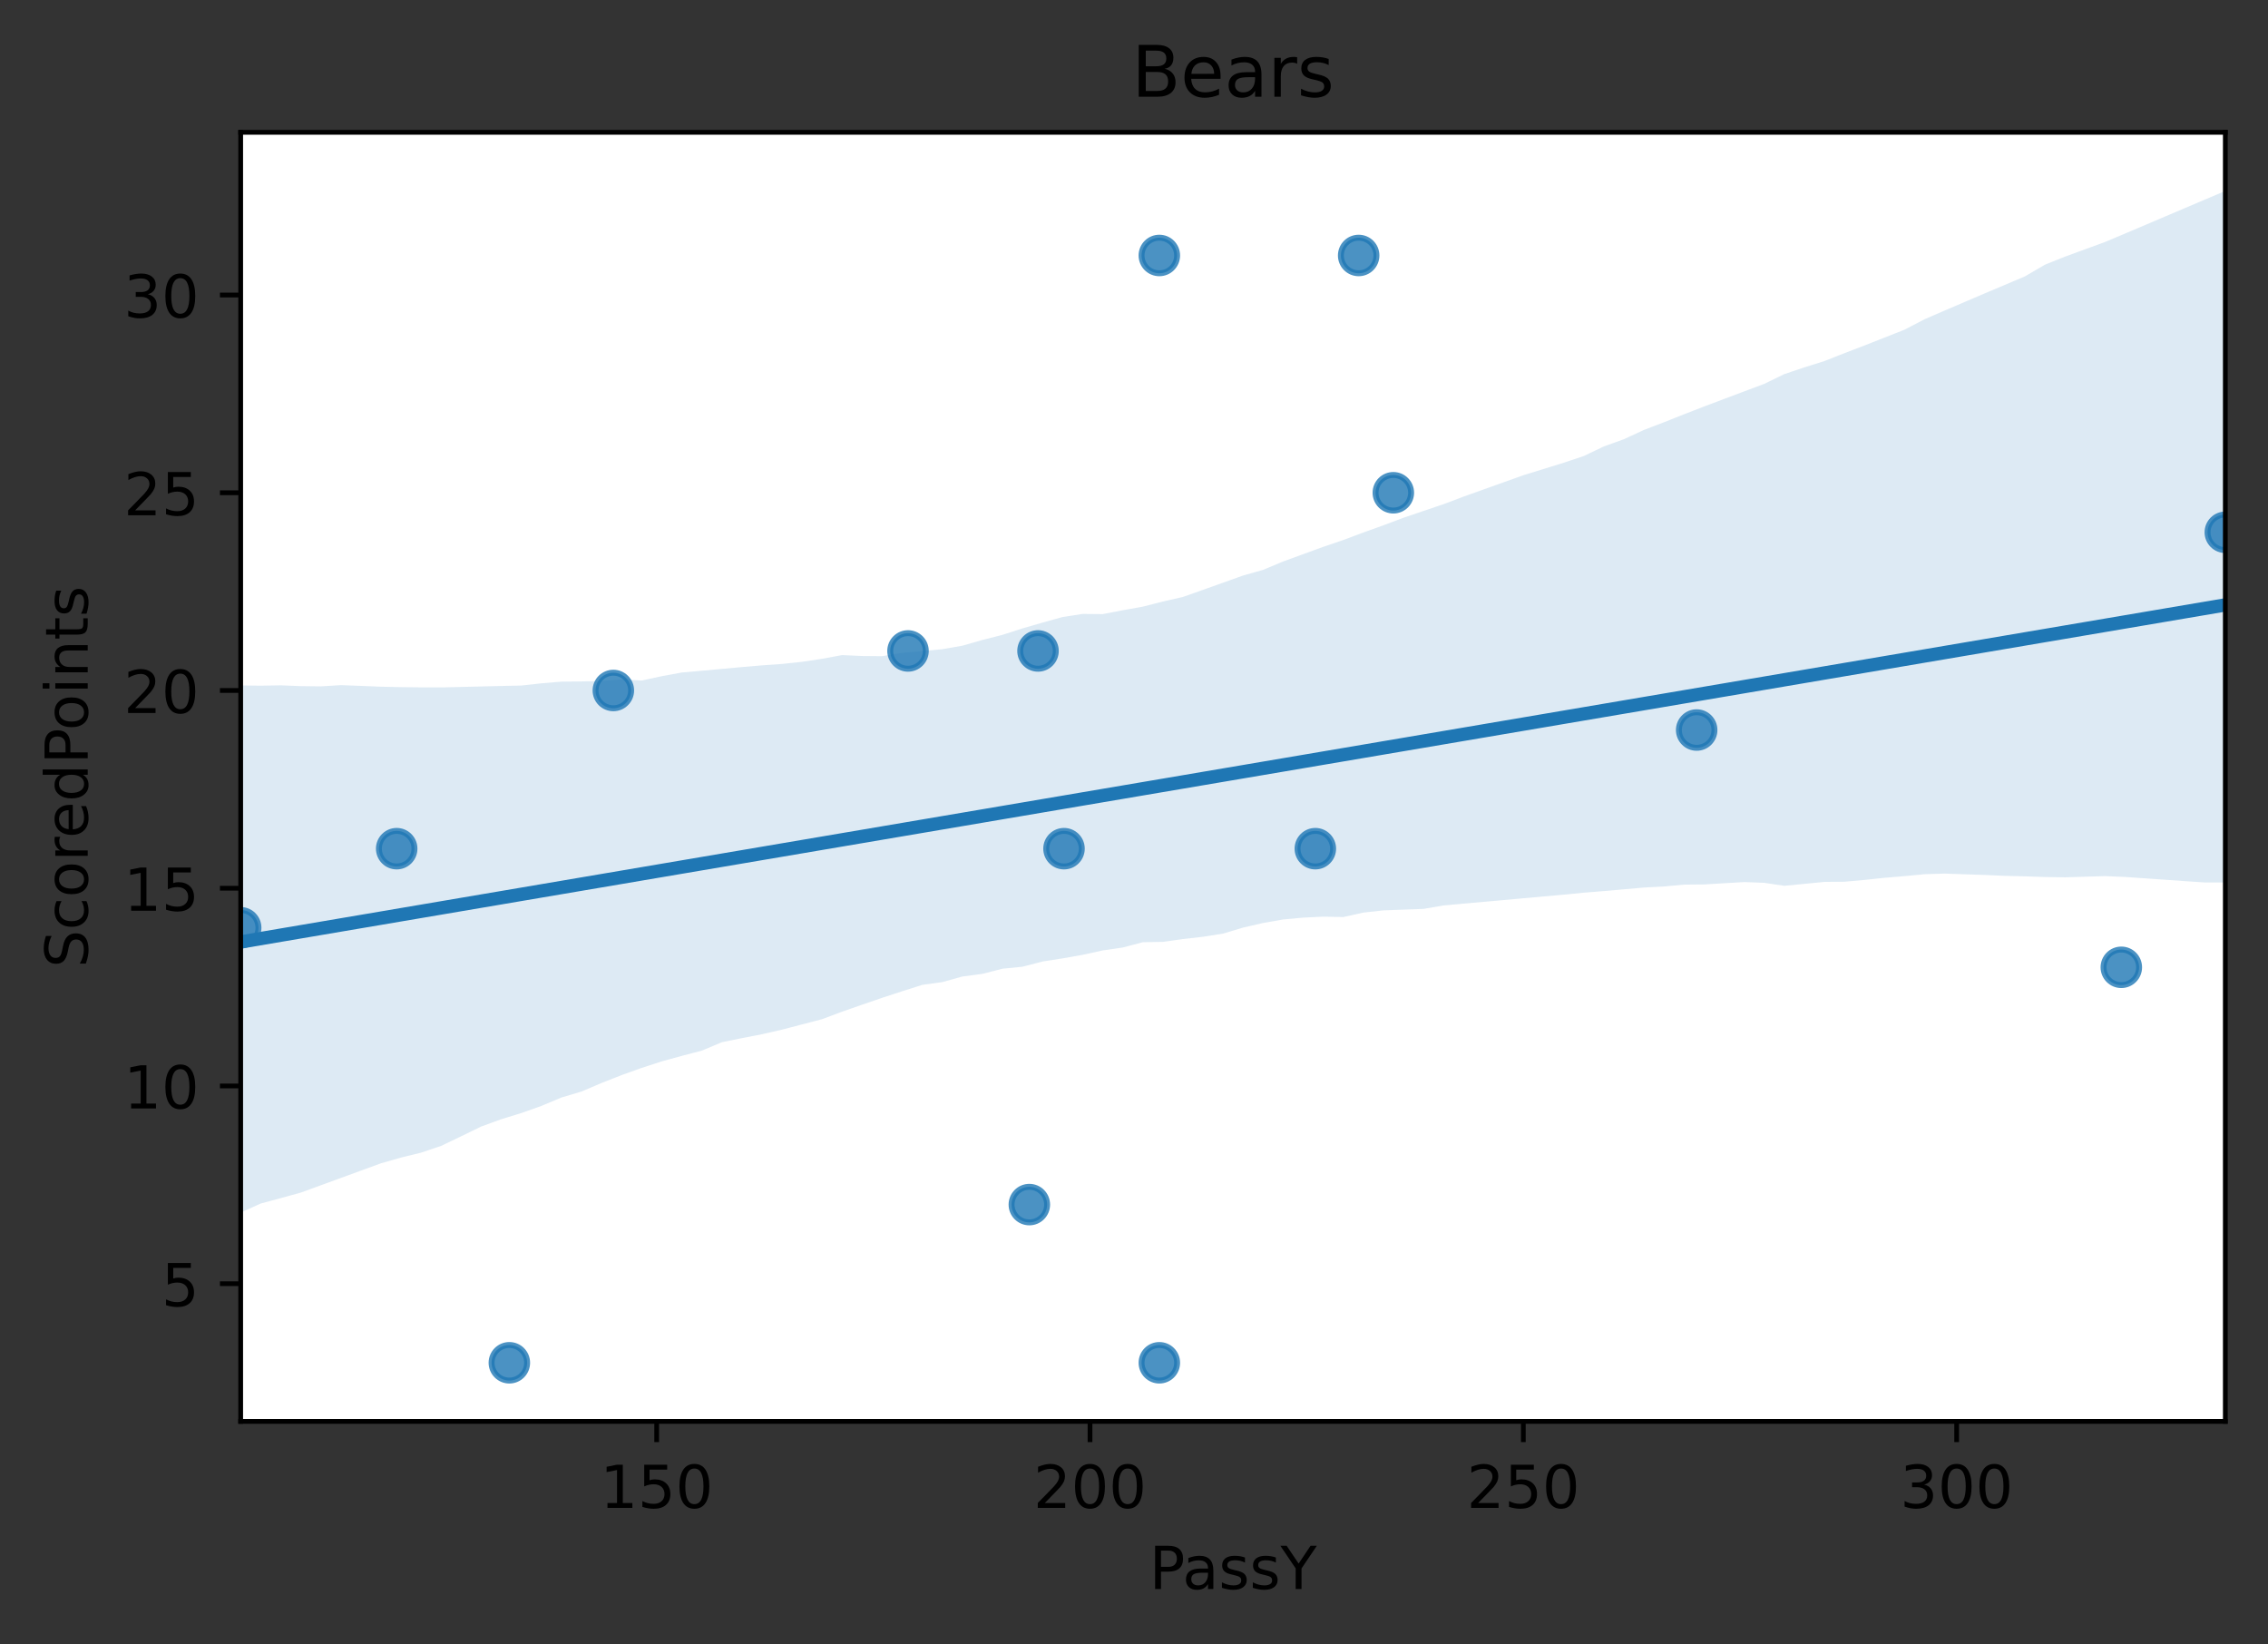 <?xml version="1.0" encoding="utf-8" standalone="no"?>
<!DOCTYPE svg PUBLIC "-//W3C//DTD SVG 1.1//EN"
  "http://www.w3.org/Graphics/SVG/1.1/DTD/svg11.dtd">
<!-- Created with matplotlib (https://matplotlib.org/) -->
<svg height="277.314pt" version="1.1" viewBox="0 0 382.603 277.314" width="382.603pt" xmlns="http://www.w3.org/2000/svg" xmlns:xlink="http://www.w3.org/1999/xlink">
 <rect x="0" y="0" width="382.603" height="277.314" fill="#333333" stroke="none"/>
 <defs>
  <style type="text/css">
*{stroke-linecap:butt;stroke-linejoin:round;}
  </style>
 </defs>
 <g id="figure_1">
  <g id="patch_1">
   <path d="M 0 277.314 
L 382.603 277.314 
L 382.603 0 
L 0 0 
z
" style="fill:none;"/>
  </g>
  <g id="axes_1">
   <g id="patch_2">
    <path d="M 40.603 239.758 
L 375.403 239.758 
L 375.403 22.318 
L 40.603 22.318 
z
" style="fill:#ffffff;"/>
   </g>
   <g id="PathCollection_1">
    <defs>
     <path d="M 0 3 
C 0.796 3 1.559 2.684 2.121 2.121 
C 2.684 1.559 3 0.796 3 0 
C 3 -0.796 2.684 -1.559 2.121 -2.121 
C 1.559 -2.684 0.796 -3 0 -3 
C -0.796 -3 -1.559 -2.684 -2.121 -2.121 
C -2.684 -1.559 -3 -0.796 -3 0 
C -3 0.796 -2.684 1.559 -2.121 2.121 
C -1.559 2.684 -0.796 3 0 3 
z
" id="m818d6406bd" style="stroke:#1f77b4;stroke-opacity:0.8;"/>
    </defs>
    <g clip-path="url(#p6299b77402)">
     <use style="fill:#1f77b4;fill-opacity:0.8;stroke:#1f77b4;stroke-opacity:0.8;" x="195.576" xlink:href="#m818d6406bd" y="229.874"/>
     <use style="fill:#1f77b4;fill-opacity:0.8;stroke:#1f77b4;stroke-opacity:0.8;" x="66.919" xlink:href="#m818d6406bd" y="143.155"/>
     <use style="fill:#1f77b4;fill-opacity:0.8;stroke:#1f77b4;stroke-opacity:0.8;" x="195.576" xlink:href="#m818d6406bd" y="43.093"/>
     <use style="fill:#1f77b4;fill-opacity:0.8;stroke:#1f77b4;stroke-opacity:0.8;" x="179.494" xlink:href="#m818d6406bd" y="143.155"/>
     <use style="fill:#1f77b4;fill-opacity:0.8;stroke:#1f77b4;stroke-opacity:0.8;" x="175.108" xlink:href="#m818d6406bd" y="109.801"/>
     <use style="fill:#1f77b4;fill-opacity:0.8;stroke:#1f77b4;stroke-opacity:0.8;" x="235.05" xlink:href="#m818d6406bd" y="83.118"/>
     <use style="fill:#1f77b4;fill-opacity:0.8;stroke:#1f77b4;stroke-opacity:0.8;" x="221.892" xlink:href="#m818d6406bd" y="143.155"/>
     <use style="fill:#1f77b4;fill-opacity:0.8;stroke:#1f77b4;stroke-opacity:0.8;" x="40.603" xlink:href="#m818d6406bd" y="156.496"/>
     <use style="fill:#1f77b4;fill-opacity:0.8;stroke:#1f77b4;stroke-opacity:0.8;" x="103.47" xlink:href="#m818d6406bd" y="116.471"/>
     <use style="fill:#1f77b4;fill-opacity:0.8;stroke:#1f77b4;stroke-opacity:0.8;" x="173.646" xlink:href="#m818d6406bd" y="203.191"/>
     <use style="fill:#1f77b4;fill-opacity:0.8;stroke:#1f77b4;stroke-opacity:0.8;" x="286.221" xlink:href="#m818d6406bd" y="123.142"/>
     <use style="fill:#1f77b4;fill-opacity:0.8;stroke:#1f77b4;stroke-opacity:0.8;" x="375.403" xlink:href="#m818d6406bd" y="89.788"/>
     <use style="fill:#1f77b4;fill-opacity:0.8;stroke:#1f77b4;stroke-opacity:0.8;" x="229.202" xlink:href="#m818d6406bd" y="43.093"/>
     <use style="fill:#1f77b4;fill-opacity:0.8;stroke:#1f77b4;stroke-opacity:0.8;" x="357.859" xlink:href="#m818d6406bd" y="163.167"/>
     <use style="fill:#1f77b4;fill-opacity:0.8;stroke:#1f77b4;stroke-opacity:0.8;" x="85.925" xlink:href="#m818d6406bd" y="229.874"/>
     <use style="fill:#1f77b4;fill-opacity:0.8;stroke:#1f77b4;stroke-opacity:0.8;" x="153.178" xlink:href="#m818d6406bd" y="109.801"/>
    </g>
   </g>
   <g id="PolyCollection_1">
    <path clip-path="url(#p6299b77402)" d="M 40.603 115.619 
L 40.603 204.54 
L 43.985 203.011 
L 47.367 202.097 
L 50.749 201.167 
L 54.13 199.929 
L 57.512 198.694 
L 60.894 197.458 
L 64.276 196.222 
L 67.658 195.255 
L 71.039 194.428 
L 74.421 193.289 
L 77.803 191.667 
L 81.185 190.02 
L 84.567 188.787 
L 87.949 187.748 
L 91.33 186.547 
L 94.712 185.129 
L 98.094 184.121 
L 101.476 182.681 
L 104.858 181.348 
L 108.239 180.136 
L 111.621 179.039 
L 115.003 178.109 
L 118.385 177.227 
L 121.767 175.804 
L 125.149 175.114 
L 128.53 174.457 
L 131.912 173.685 
L 135.294 172.8 
L 138.676 171.916 
L 142.058 170.649 
L 145.439 169.471 
L 148.821 168.308 
L 152.203 167.202 
L 155.585 166.128 
L 158.967 165.661 
L 162.349 164.717 
L 165.73 164.27 
L 169.112 163.404 
L 172.494 163.064 
L 175.876 162.188 
L 179.258 161.659 
L 182.639 161.059 
L 186.021 160.319 
L 189.403 159.828 
L 192.785 158.933 
L 196.167 158.873 
L 199.549 158.399 
L 202.93 158.016 
L 206.312 157.481 
L 209.694 156.469 
L 213.076 155.689 
L 216.458 155.097 
L 219.839 154.785 
L 223.221 154.621 
L 226.603 154.689 
L 229.985 153.937 
L 233.367 153.562 
L 236.749 153.438 
L 240.13 153.314 
L 243.512 152.733 
L 246.894 152.424 
L 250.276 152.122 
L 253.658 151.82 
L 257.039 151.517 
L 260.421 151.214 
L 263.803 150.911 
L 267.185 150.577 
L 270.567 150.306 
L 273.949 150.007 
L 277.33 149.711 
L 280.712 149.53 
L 284.094 149.218 
L 287.476 149.189 
L 290.858 148.987 
L 294.239 148.784 
L 297.621 148.915 
L 301.003 149.418 
L 304.385 149.092 
L 307.767 148.76 
L 311.149 148.729 
L 314.53 148.428 
L 317.912 148.066 
L 321.294 147.784 
L 324.676 147.46 
L 328.058 147.357 
L 331.439 147.475 
L 334.821 147.588 
L 338.203 147.738 
L 341.585 147.82 
L 344.967 147.935 
L 348.349 147.987 
L 351.73 147.885 
L 355.112 147.783 
L 358.494 147.924 
L 361.876 148.16 
L 365.258 148.397 
L 368.639 148.634 
L 372.021 148.859 
L 375.403 148.857 
L 375.403 32.202 
L 375.403 32.202 
L 372.021 33.64 
L 368.639 35.078 
L 365.258 36.516 
L 361.876 37.954 
L 358.494 39.392 
L 355.112 40.818 
L 351.73 42.056 
L 348.349 43.295 
L 344.967 44.652 
L 341.585 46.626 
L 338.203 48.057 
L 334.821 49.487 
L 331.439 50.934 
L 328.058 52.381 
L 324.676 53.849 
L 321.294 55.608 
L 317.912 56.942 
L 314.53 58.277 
L 311.149 59.571 
L 307.767 60.906 
L 304.385 61.97 
L 301.003 63.106 
L 297.621 64.752 
L 294.239 66.017 
L 290.858 67.291 
L 287.476 68.565 
L 284.094 69.88 
L 280.712 71.224 
L 277.33 72.52 
L 273.949 74.085 
L 270.567 75.304 
L 267.185 76.919 
L 263.803 78.054 
L 260.421 79.099 
L 257.039 80.144 
L 253.658 81.351 
L 250.276 82.558 
L 246.894 83.769 
L 243.512 85.045 
L 240.13 86.19 
L 236.749 87.34 
L 233.367 88.611 
L 229.985 89.822 
L 226.603 91.092 
L 223.221 92.243 
L 219.839 93.476 
L 216.458 94.711 
L 213.076 96.127 
L 209.694 97.081 
L 206.312 98.292 
L 202.93 99.498 
L 199.549 100.696 
L 196.167 101.466 
L 192.785 102.331 
L 189.403 102.938 
L 186.021 103.588 
L 182.639 103.557 
L 179.258 104.078 
L 175.876 105.018 
L 172.494 105.997 
L 169.112 107.089 
L 165.73 107.949 
L 162.349 108.917 
L 158.967 109.507 
L 155.585 109.82 
L 152.203 110.124 
L 148.821 110.682 
L 145.439 110.653 
L 142.058 110.504 
L 138.676 111.127 
L 135.294 111.638 
L 131.912 111.994 
L 128.53 112.235 
L 125.149 112.522 
L 121.767 112.833 
L 118.385 113.142 
L 115.003 113.439 
L 111.621 114.063 
L 108.239 114.794 
L 104.858 114.605 
L 101.476 114.88 
L 98.094 114.942 
L 94.712 114.978 
L 91.33 115.263 
L 87.949 115.638 
L 84.567 115.711 
L 81.185 115.793 
L 77.803 115.875 
L 74.421 115.957 
L 71.039 115.944 
L 67.658 115.907 
L 64.276 115.834 
L 60.894 115.697 
L 57.512 115.57 
L 54.13 115.776 
L 50.749 115.736 
L 47.367 115.604 
L 43.985 115.662 
L 40.603 115.619 
z
" style="fill:#1f77b4;fill-opacity:0.15;"/>
   </g>
   <g id="matplotlib.axis_1">
    <g id="xtick_1">
     <g id="line2d_1">
      <defs>
       <path d="M 0 0 
L 0 3.5 
" id="m2dadb9e76d" style="stroke:#000000;stroke-width:0.8;"/>
      </defs>
      <g>
       <use style="stroke:#000000;stroke-width:0.8;" x="110.78" xlink:href="#m2dadb9e76d" y="239.758"/>
      </g>
     </g>
     <g id="text_1">
      <!-- 150 -->
      <defs>
       <path d="M 12.406 8.297 
L 28.516 8.297 
L 28.516 63.922 
L 10.984 60.406 
L 10.984 69.391 
L 28.422 72.906 
L 38.281 72.906 
L 38.281 8.297 
L 54.391 8.297 
L 54.391 0 
L 12.406 0 
z
" id="DejaVuSans-49"/>
       <path d="M 10.797 72.906 
L 49.516 72.906 
L 49.516 64.594 
L 19.828 64.594 
L 19.828 46.734 
Q 21.969 47.469 24.109 47.828 
Q 26.266 48.188 28.422 48.188 
Q 40.625 48.188 47.75 41.5 
Q 54.891 34.812 54.891 23.391 
Q 54.891 11.625 47.562 5.094 
Q 40.234 -1.422 26.906 -1.422 
Q 22.312 -1.422 17.547 -0.641 
Q 12.797 0.141 7.719 1.703 
L 7.719 11.625 
Q 12.109 9.234 16.797 8.062 
Q 21.484 6.891 26.703 6.891 
Q 35.156 6.891 40.078 11.328 
Q 45.016 15.766 45.016 23.391 
Q 45.016 31 40.078 35.438 
Q 35.156 39.891 26.703 39.891 
Q 22.75 39.891 18.812 39.016 
Q 14.891 38.141 10.797 36.281 
z
" id="DejaVuSans-53"/>
       <path d="M 31.781 66.406 
Q 24.172 66.406 20.328 58.906 
Q 16.5 51.422 16.5 36.375 
Q 16.5 21.391 20.328 13.891 
Q 24.172 6.391 31.781 6.391 
Q 39.453 6.391 43.281 13.891 
Q 47.125 21.391 47.125 36.375 
Q 47.125 51.422 43.281 58.906 
Q 39.453 66.406 31.781 66.406 
z
M 31.781 74.219 
Q 44.047 74.219 50.516 64.516 
Q 56.984 54.828 56.984 36.375 
Q 56.984 17.969 50.516 8.266 
Q 44.047 -1.422 31.781 -1.422 
Q 19.531 -1.422 13.062 8.266 
Q 6.594 17.969 6.594 36.375 
Q 6.594 54.828 13.062 64.516 
Q 19.531 74.219 31.781 74.219 
z
" id="DejaVuSans-48"/>
      </defs>
      <g transform="translate(101.236 254.357)scale(0.1 -0.1)">
       <use xlink:href="#DejaVuSans-49"/>
       <use x="63.623" xlink:href="#DejaVuSans-53"/>
       <use x="127.246" xlink:href="#DejaVuSans-48"/>
      </g>
     </g>
    </g>
    <g id="xtick_2">
     <g id="line2d_2">
      <g>
       <use style="stroke:#000000;stroke-width:0.8;" x="183.88" xlink:href="#m2dadb9e76d" y="239.758"/>
      </g>
     </g>
     <g id="text_2">
      <!-- 200 -->
      <defs>
       <path d="M 19.188 8.297 
L 53.609 8.297 
L 53.609 0 
L 7.328 0 
L 7.328 8.297 
Q 12.938 14.109 22.625 23.891 
Q 32.328 33.688 34.812 36.531 
Q 39.547 41.844 41.422 45.531 
Q 43.312 49.219 43.312 52.781 
Q 43.312 58.594 39.234 62.25 
Q 35.156 65.922 28.609 65.922 
Q 23.969 65.922 18.812 64.312 
Q 13.672 62.703 7.812 59.422 
L 7.812 69.391 
Q 13.766 71.781 18.938 73 
Q 24.125 74.219 28.422 74.219 
Q 39.75 74.219 46.484 68.547 
Q 53.219 62.891 53.219 53.422 
Q 53.219 48.922 51.531 44.891 
Q 49.859 40.875 45.406 35.406 
Q 44.188 33.984 37.641 27.219 
Q 31.109 20.453 19.188 8.297 
z
" id="DejaVuSans-50"/>
      </defs>
      <g transform="translate(174.336 254.357)scale(0.1 -0.1)">
       <use xlink:href="#DejaVuSans-50"/>
       <use x="63.623" xlink:href="#DejaVuSans-48"/>
       <use x="127.246" xlink:href="#DejaVuSans-48"/>
      </g>
     </g>
    </g>
    <g id="xtick_3">
     <g id="line2d_3">
      <g>
       <use style="stroke:#000000;stroke-width:0.8;" x="256.98" xlink:href="#m2dadb9e76d" y="239.758"/>
      </g>
     </g>
     <g id="text_3">
      <!-- 250 -->
      <g transform="translate(247.437 254.357)scale(0.1 -0.1)">
       <use xlink:href="#DejaVuSans-50"/>
       <use x="63.623" xlink:href="#DejaVuSans-53"/>
       <use x="127.246" xlink:href="#DejaVuSans-48"/>
      </g>
     </g>
    </g>
    <g id="xtick_4">
     <g id="line2d_4">
      <g>
       <use style="stroke:#000000;stroke-width:0.8;" x="330.081" xlink:href="#m2dadb9e76d" y="239.758"/>
      </g>
     </g>
     <g id="text_4">
      <!-- 300 -->
      <defs>
       <path d="M 40.578 39.312 
Q 47.656 37.797 51.625 33 
Q 55.609 28.219 55.609 21.188 
Q 55.609 10.406 48.188 4.484 
Q 40.766 -1.422 27.094 -1.422 
Q 22.516 -1.422 17.656 -0.516 
Q 12.797 0.391 7.625 2.203 
L 7.625 11.719 
Q 11.719 9.328 16.594 8.109 
Q 21.484 6.891 26.812 6.891 
Q 36.078 6.891 40.938 10.547 
Q 45.797 14.203 45.797 21.188 
Q 45.797 27.641 41.281 31.266 
Q 36.766 34.906 28.719 34.906 
L 20.219 34.906 
L 20.219 43.016 
L 29.109 43.016 
Q 36.375 43.016 40.234 45.922 
Q 44.094 48.828 44.094 54.297 
Q 44.094 59.906 40.109 62.906 
Q 36.141 65.922 28.719 65.922 
Q 24.656 65.922 20.016 65.031 
Q 15.375 64.156 9.812 62.312 
L 9.812 71.094 
Q 15.438 72.656 20.344 73.438 
Q 25.25 74.219 29.594 74.219 
Q 40.828 74.219 47.359 69.109 
Q 53.906 64.016 53.906 55.328 
Q 53.906 49.266 50.438 45.094 
Q 46.969 40.922 40.578 39.312 
z
" id="DejaVuSans-51"/>
      </defs>
      <g transform="translate(320.537 254.357)scale(0.1 -0.1)">
       <use xlink:href="#DejaVuSans-51"/>
       <use x="63.623" xlink:href="#DejaVuSans-48"/>
       <use x="127.246" xlink:href="#DejaVuSans-48"/>
      </g>
     </g>
    </g>
    <g id="text_5">
     <!-- PassY -->
     <defs>
      <path d="M 19.672 64.797 
L 19.672 37.406 
L 32.078 37.406 
Q 38.969 37.406 42.719 40.969 
Q 46.484 44.531 46.484 51.125 
Q 46.484 57.672 42.719 61.234 
Q 38.969 64.797 32.078 64.797 
z
M 9.812 72.906 
L 32.078 72.906 
Q 44.344 72.906 50.609 67.359 
Q 56.891 61.812 56.891 51.125 
Q 56.891 40.328 50.609 34.812 
Q 44.344 29.297 32.078 29.297 
L 19.672 29.297 
L 19.672 0 
L 9.812 0 
z
" id="DejaVuSans-80"/>
      <path d="M 34.281 27.484 
Q 23.391 27.484 19.188 25 
Q 14.984 22.516 14.984 16.5 
Q 14.984 11.719 18.141 8.906 
Q 21.297 6.109 26.703 6.109 
Q 34.188 6.109 38.703 11.406 
Q 43.219 16.703 43.219 25.484 
L 43.219 27.484 
z
M 52.203 31.203 
L 52.203 0 
L 43.219 0 
L 43.219 8.297 
Q 40.141 3.328 35.547 0.953 
Q 30.953 -1.422 24.312 -1.422 
Q 15.922 -1.422 10.953 3.297 
Q 6 8.016 6 15.922 
Q 6 25.141 12.172 29.828 
Q 18.359 34.516 30.609 34.516 
L 43.219 34.516 
L 43.219 35.406 
Q 43.219 41.609 39.141 45 
Q 35.062 48.391 27.688 48.391 
Q 23 48.391 18.547 47.266 
Q 14.109 46.141 10.016 43.891 
L 10.016 52.203 
Q 14.938 54.109 19.578 55.047 
Q 24.219 56 28.609 56 
Q 40.484 56 46.344 49.844 
Q 52.203 43.703 52.203 31.203 
z
" id="DejaVuSans-97"/>
      <path d="M 44.281 53.078 
L 44.281 44.578 
Q 40.484 46.531 36.375 47.5 
Q 32.281 48.484 27.875 48.484 
Q 21.188 48.484 17.844 46.438 
Q 14.5 44.391 14.5 40.281 
Q 14.5 37.156 16.891 35.375 
Q 19.281 33.594 26.516 31.984 
L 29.594 31.297 
Q 39.156 29.25 43.188 25.516 
Q 47.219 21.781 47.219 15.094 
Q 47.219 7.469 41.188 3.016 
Q 35.156 -1.422 24.609 -1.422 
Q 20.219 -1.422 15.453 -0.562 
Q 10.688 0.297 5.422 2 
L 5.422 11.281 
Q 10.406 8.688 15.234 7.391 
Q 20.062 6.109 24.812 6.109 
Q 31.156 6.109 34.562 8.281 
Q 37.984 10.453 37.984 14.406 
Q 37.984 18.062 35.516 20.016 
Q 33.062 21.969 24.703 23.781 
L 21.578 24.516 
Q 13.234 26.266 9.516 29.906 
Q 5.812 33.547 5.812 39.891 
Q 5.812 47.609 11.281 51.797 
Q 16.75 56 26.812 56 
Q 31.781 56 36.172 55.266 
Q 40.578 54.547 44.281 53.078 
z
" id="DejaVuSans-115"/>
      <path d="M -0.203 72.906 
L 10.406 72.906 
L 30.609 42.922 
L 50.688 72.906 
L 61.281 72.906 
L 35.5 34.719 
L 35.5 0 
L 25.594 0 
L 25.594 34.719 
z
" id="DejaVuSans-89"/>
     </defs>
     <g transform="translate(193.886 268.035)scale(0.1 -0.1)">
      <use xlink:href="#DejaVuSans-80"/>
      <use x="55.803" xlink:href="#DejaVuSans-97"/>
      <use x="117.082" xlink:href="#DejaVuSans-115"/>
      <use x="169.182" xlink:href="#DejaVuSans-115"/>
      <use x="221.281" xlink:href="#DejaVuSans-89"/>
     </g>
    </g>
   </g>
   <g id="matplotlib.axis_2">
    <g id="ytick_1">
     <g id="line2d_5">
      <defs>
       <path d="M 0 0 
L -3.5 0 
" id="m1aa5af249c" style="stroke:#000000;stroke-width:0.8;"/>
      </defs>
      <g>
       <use style="stroke:#000000;stroke-width:0.8;" x="40.603" xlink:href="#m1aa5af249c" y="216.533"/>
      </g>
     </g>
     <g id="text_6">
      <!-- 5 -->
      <g transform="translate(27.241 220.332)scale(0.1 -0.1)">
       <use xlink:href="#DejaVuSans-53"/>
      </g>
     </g>
    </g>
    <g id="ytick_2">
     <g id="line2d_6">
      <g>
       <use style="stroke:#000000;stroke-width:0.8;" x="40.603" xlink:href="#m1aa5af249c" y="183.179"/>
      </g>
     </g>
     <g id="text_7">
      <!-- 10 -->
      <g transform="translate(20.878 186.978)scale(0.1 -0.1)">
       <use xlink:href="#DejaVuSans-49"/>
       <use x="63.623" xlink:href="#DejaVuSans-48"/>
      </g>
     </g>
    </g>
    <g id="ytick_3">
     <g id="line2d_7">
      <g>
       <use style="stroke:#000000;stroke-width:0.8;" x="40.603" xlink:href="#m1aa5af249c" y="149.825"/>
      </g>
     </g>
     <g id="text_8">
      <!-- 15 -->
      <g transform="translate(20.878 153.624)scale(0.1 -0.1)">
       <use xlink:href="#DejaVuSans-49"/>
       <use x="63.623" xlink:href="#DejaVuSans-53"/>
      </g>
     </g>
    </g>
    <g id="ytick_4">
     <g id="line2d_8">
      <g>
       <use style="stroke:#000000;stroke-width:0.8;" x="40.603" xlink:href="#m1aa5af249c" y="116.471"/>
      </g>
     </g>
     <g id="text_9">
      <!-- 20 -->
      <g transform="translate(20.878 120.271)scale(0.1 -0.1)">
       <use xlink:href="#DejaVuSans-50"/>
       <use x="63.623" xlink:href="#DejaVuSans-48"/>
      </g>
     </g>
    </g>
    <g id="ytick_5">
     <g id="line2d_9">
      <g>
       <use style="stroke:#000000;stroke-width:0.8;" x="40.603" xlink:href="#m1aa5af249c" y="83.118"/>
      </g>
     </g>
     <g id="text_10">
      <!-- 25 -->
      <g transform="translate(20.878 86.917)scale(0.1 -0.1)">
       <use xlink:href="#DejaVuSans-50"/>
       <use x="63.623" xlink:href="#DejaVuSans-53"/>
      </g>
     </g>
    </g>
    <g id="ytick_6">
     <g id="line2d_10">
      <g>
       <use style="stroke:#000000;stroke-width:0.8;" x="40.603" xlink:href="#m1aa5af249c" y="49.764"/>
      </g>
     </g>
     <g id="text_11">
      <!-- 30 -->
      <g transform="translate(20.878 53.563)scale(0.1 -0.1)">
       <use xlink:href="#DejaVuSans-51"/>
       <use x="63.623" xlink:href="#DejaVuSans-48"/>
      </g>
     </g>
    </g>
    <g id="text_12">
     <!-- ScoredPoints -->
     <defs>
      <path d="M 53.516 70.516 
L 53.516 60.891 
Q 47.906 63.578 42.922 64.891 
Q 37.938 66.219 33.297 66.219 
Q 25.25 66.219 20.875 63.094 
Q 16.5 59.969 16.5 54.203 
Q 16.5 49.359 19.406 46.891 
Q 22.312 44.438 30.422 42.922 
L 36.375 41.703 
Q 47.406 39.594 52.656 34.297 
Q 57.906 29 57.906 20.125 
Q 57.906 9.516 50.797 4.047 
Q 43.703 -1.422 29.984 -1.422 
Q 24.812 -1.422 18.969 -0.25 
Q 13.141 0.922 6.891 3.219 
L 6.891 13.375 
Q 12.891 10.016 18.656 8.297 
Q 24.422 6.594 29.984 6.594 
Q 38.422 6.594 43.016 9.906 
Q 47.609 13.234 47.609 19.391 
Q 47.609 24.75 44.312 27.781 
Q 41.016 30.812 33.5 32.328 
L 27.484 33.5 
Q 16.453 35.688 11.516 40.375 
Q 6.594 45.062 6.594 53.422 
Q 6.594 63.094 13.406 68.656 
Q 20.219 74.219 32.172 74.219 
Q 37.312 74.219 42.625 73.281 
Q 47.953 72.359 53.516 70.516 
z
" id="DejaVuSans-83"/>
      <path d="M 48.781 52.594 
L 48.781 44.188 
Q 44.969 46.297 41.141 47.344 
Q 37.312 48.391 33.406 48.391 
Q 24.656 48.391 19.812 42.844 
Q 14.984 37.312 14.984 27.297 
Q 14.984 17.281 19.812 11.734 
Q 24.656 6.203 33.406 6.203 
Q 37.312 6.203 41.141 7.25 
Q 44.969 8.297 48.781 10.406 
L 48.781 2.094 
Q 45.016 0.344 40.984 -0.531 
Q 36.969 -1.422 32.422 -1.422 
Q 20.062 -1.422 12.781 6.344 
Q 5.516 14.109 5.516 27.297 
Q 5.516 40.672 12.859 48.328 
Q 20.219 56 33.016 56 
Q 37.156 56 41.109 55.141 
Q 45.062 54.297 48.781 52.594 
z
" id="DejaVuSans-99"/>
      <path d="M 30.609 48.391 
Q 23.391 48.391 19.188 42.75 
Q 14.984 37.109 14.984 27.297 
Q 14.984 17.484 19.156 11.844 
Q 23.344 6.203 30.609 6.203 
Q 37.797 6.203 41.984 11.859 
Q 46.188 17.531 46.188 27.297 
Q 46.188 37.016 41.984 42.703 
Q 37.797 48.391 30.609 48.391 
z
M 30.609 56 
Q 42.328 56 49.016 48.375 
Q 55.719 40.766 55.719 27.297 
Q 55.719 13.875 49.016 6.219 
Q 42.328 -1.422 30.609 -1.422 
Q 18.844 -1.422 12.172 6.219 
Q 5.516 13.875 5.516 27.297 
Q 5.516 40.766 12.172 48.375 
Q 18.844 56 30.609 56 
z
" id="DejaVuSans-111"/>
      <path d="M 41.109 46.297 
Q 39.594 47.172 37.812 47.578 
Q 36.031 48 33.891 48 
Q 26.266 48 22.188 43.047 
Q 18.109 38.094 18.109 28.812 
L 18.109 0 
L 9.078 0 
L 9.078 54.688 
L 18.109 54.688 
L 18.109 46.188 
Q 20.953 51.172 25.484 53.578 
Q 30.031 56 36.531 56 
Q 37.453 56 38.578 55.875 
Q 39.703 55.766 41.062 55.516 
z
" id="DejaVuSans-114"/>
      <path d="M 56.203 29.594 
L 56.203 25.203 
L 14.891 25.203 
Q 15.484 15.922 20.484 11.062 
Q 25.484 6.203 34.422 6.203 
Q 39.594 6.203 44.453 7.469 
Q 49.312 8.734 54.109 11.281 
L 54.109 2.781 
Q 49.266 0.734 44.188 -0.344 
Q 39.109 -1.422 33.891 -1.422 
Q 20.797 -1.422 13.156 6.188 
Q 5.516 13.812 5.516 26.812 
Q 5.516 40.234 12.766 48.109 
Q 20.016 56 32.328 56 
Q 43.359 56 49.781 48.891 
Q 56.203 41.797 56.203 29.594 
z
M 47.219 32.234 
Q 47.125 39.594 43.094 43.984 
Q 39.062 48.391 32.422 48.391 
Q 24.906 48.391 20.391 44.141 
Q 15.875 39.891 15.188 32.172 
z
" id="DejaVuSans-101"/>
      <path d="M 45.406 46.391 
L 45.406 75.984 
L 54.391 75.984 
L 54.391 0 
L 45.406 0 
L 45.406 8.203 
Q 42.578 3.328 38.25 0.953 
Q 33.938 -1.422 27.875 -1.422 
Q 17.969 -1.422 11.734 6.484 
Q 5.516 14.406 5.516 27.297 
Q 5.516 40.188 11.734 48.094 
Q 17.969 56 27.875 56 
Q 33.938 56 38.25 53.625 
Q 42.578 51.266 45.406 46.391 
z
M 14.797 27.297 
Q 14.797 17.391 18.875 11.75 
Q 22.953 6.109 30.078 6.109 
Q 37.203 6.109 41.297 11.75 
Q 45.406 17.391 45.406 27.297 
Q 45.406 37.203 41.297 42.844 
Q 37.203 48.484 30.078 48.484 
Q 22.953 48.484 18.875 42.844 
Q 14.797 37.203 14.797 27.297 
z
" id="DejaVuSans-100"/>
      <path d="M 9.422 54.688 
L 18.406 54.688 
L 18.406 0 
L 9.422 0 
z
M 9.422 75.984 
L 18.406 75.984 
L 18.406 64.594 
L 9.422 64.594 
z
" id="DejaVuSans-105"/>
      <path d="M 54.891 33.016 
L 54.891 0 
L 45.906 0 
L 45.906 32.719 
Q 45.906 40.484 42.875 44.328 
Q 39.844 48.188 33.797 48.188 
Q 26.516 48.188 22.312 43.547 
Q 18.109 38.922 18.109 30.906 
L 18.109 0 
L 9.078 0 
L 9.078 54.688 
L 18.109 54.688 
L 18.109 46.188 
Q 21.344 51.125 25.703 53.562 
Q 30.078 56 35.797 56 
Q 45.219 56 50.047 50.172 
Q 54.891 44.344 54.891 33.016 
z
" id="DejaVuSans-110"/>
      <path d="M 18.312 70.219 
L 18.312 54.688 
L 36.812 54.688 
L 36.812 47.703 
L 18.312 47.703 
L 18.312 18.016 
Q 18.312 11.328 20.141 9.422 
Q 21.969 7.516 27.594 7.516 
L 36.812 7.516 
L 36.812 0 
L 27.594 0 
Q 17.188 0 13.234 3.875 
Q 9.281 7.766 9.281 18.016 
L 9.281 47.703 
L 2.688 47.703 
L 2.688 54.688 
L 9.281 54.688 
L 9.281 70.219 
z
" id="DejaVuSans-116"/>
     </defs>
     <g transform="translate(14.798 163.23)rotate(-90)scale(0.1 -0.1)">
      <use xlink:href="#DejaVuSans-83"/>
      <use x="63.477" xlink:href="#DejaVuSans-99"/>
      <use x="118.457" xlink:href="#DejaVuSans-111"/>
      <use x="179.639" xlink:href="#DejaVuSans-114"/>
      <use x="218.502" xlink:href="#DejaVuSans-101"/>
      <use x="280.025" xlink:href="#DejaVuSans-100"/>
      <use x="343.502" xlink:href="#DejaVuSans-80"/>
      <use x="400.18" xlink:href="#DejaVuSans-111"/>
      <use x="461.361" xlink:href="#DejaVuSans-105"/>
      <use x="489.145" xlink:href="#DejaVuSans-110"/>
      <use x="552.523" xlink:href="#DejaVuSans-116"/>
      <use x="591.732" xlink:href="#DejaVuSans-115"/>
     </g>
    </g>
   </g>
   <g id="line2d_11">
    <path clip-path="url(#p6299b77402)" d="M 40.603 158.893 
L 43.985 158.319 
L 47.367 157.744 
L 50.749 157.17 
L 54.13 156.596 
L 57.512 156.021 
L 60.894 155.447 
L 64.276 154.873 
L 67.658 154.298 
L 71.039 153.724 
L 74.421 153.15 
L 77.803 152.575 
L 81.185 152.001 
L 84.567 151.427 
L 87.949 150.852 
L 91.33 150.278 
L 94.712 149.704 
L 98.094 149.129 
L 101.476 148.555 
L 104.858 147.981 
L 108.239 147.406 
L 111.621 146.832 
L 115.003 146.258 
L 118.385 145.683 
L 121.767 145.109 
L 125.149 144.535 
L 128.53 143.96 
L 131.912 143.386 
L 135.294 142.812 
L 138.676 142.237 
L 142.058 141.663 
L 145.439 141.089 
L 148.821 140.514 
L 152.203 139.94 
L 155.585 139.366 
L 158.967 138.791 
L 162.349 138.217 
L 165.73 137.643 
L 169.112 137.068 
L 172.494 136.494 
L 175.876 135.92 
L 179.258 135.346 
L 182.639 134.771 
L 186.021 134.197 
L 189.403 133.623 
L 192.785 133.048 
L 196.167 132.474 
L 199.549 131.9 
L 202.93 131.325 
L 206.312 130.751 
L 209.694 130.177 
L 213.076 129.602 
L 216.458 129.028 
L 219.839 128.454 
L 223.221 127.879 
L 226.603 127.305 
L 229.985 126.731 
L 233.367 126.156 
L 236.749 125.582 
L 240.13 125.008 
L 243.512 124.433 
L 246.894 123.859 
L 250.276 123.285 
L 253.658 122.71 
L 257.039 122.136 
L 260.421 121.562 
L 263.803 120.987 
L 267.185 120.413 
L 270.567 119.839 
L 273.949 119.264 
L 277.33 118.69 
L 280.712 118.116 
L 284.094 117.541 
L 287.476 116.967 
L 290.858 116.393 
L 294.239 115.818 
L 297.621 115.244 
L 301.003 114.67 
L 304.385 114.095 
L 307.767 113.521 
L 311.149 112.947 
L 314.53 112.372 
L 317.912 111.798 
L 321.294 111.224 
L 324.676 110.649 
L 328.058 110.075 
L 331.439 109.501 
L 334.821 108.926 
L 338.203 108.352 
L 341.585 107.778 
L 344.967 107.203 
L 348.349 106.629 
L 351.73 106.055 
L 355.112 105.48 
L 358.494 104.906 
L 361.876 104.332 
L 365.258 103.757 
L 368.639 103.183 
L 372.021 102.609 
L 375.403 102.034 
" style="fill:none;stroke:#1f77b4;stroke-linecap:square;stroke-width:2.25;"/>
   </g>
   <g id="patch_3">
    <path d="M 40.603 239.758 
L 40.603 22.318 
" style="fill:none;stroke:#000000;stroke-linecap:square;stroke-linejoin:miter;stroke-width:0.8;"/>
   </g>
   <g id="patch_4">
    <path d="M 375.403 239.758 
L 375.403 22.318 
" style="fill:none;stroke:#000000;stroke-linecap:square;stroke-linejoin:miter;stroke-width:0.8;"/>
   </g>
   <g id="patch_5">
    <path d="M 40.603 239.758 
L 375.403 239.758 
" style="fill:none;stroke:#000000;stroke-linecap:square;stroke-linejoin:miter;stroke-width:0.8;"/>
   </g>
   <g id="patch_6">
    <path d="M 40.603 22.318 
L 375.403 22.318 
" style="fill:none;stroke:#000000;stroke-linecap:square;stroke-linejoin:miter;stroke-width:0.8;"/>
   </g>
   <g id="text_13">
    <!-- Bears -->
    <defs>
     <path d="M 19.672 34.812 
L 19.672 8.109 
L 35.5 8.109 
Q 43.453 8.109 47.281 11.406 
Q 51.125 14.703 51.125 21.484 
Q 51.125 28.328 47.281 31.562 
Q 43.453 34.812 35.5 34.812 
z
M 19.672 64.797 
L 19.672 42.828 
L 34.281 42.828 
Q 41.5 42.828 45.031 45.531 
Q 48.578 48.25 48.578 53.812 
Q 48.578 59.328 45.031 62.062 
Q 41.5 64.797 34.281 64.797 
z
M 9.812 72.906 
L 35.016 72.906 
Q 46.297 72.906 52.391 68.219 
Q 58.5 63.531 58.5 54.891 
Q 58.5 48.188 55.375 44.234 
Q 52.25 40.281 46.188 39.312 
Q 53.469 37.75 57.5 32.781 
Q 61.531 27.828 61.531 20.406 
Q 61.531 10.641 54.891 5.312 
Q 48.25 0 35.984 0 
L 9.812 0 
z
" id="DejaVuSans-66"/>
    </defs>
    <g transform="translate(190.926 16.318)scale(0.12 -0.12)">
     <use xlink:href="#DejaVuSans-66"/>
     <use x="68.604" xlink:href="#DejaVuSans-101"/>
     <use x="130.127" xlink:href="#DejaVuSans-97"/>
     <use x="191.406" xlink:href="#DejaVuSans-114"/>
     <use x="232.52" xlink:href="#DejaVuSans-115"/>
    </g>
   </g>
  </g>
 </g>
 <defs>
  <clipPath id="p6299b77402">
   <rect height="217.44" width="334.8" x="40.603" y="22.318"/>
  </clipPath>
 </defs>
</svg>
